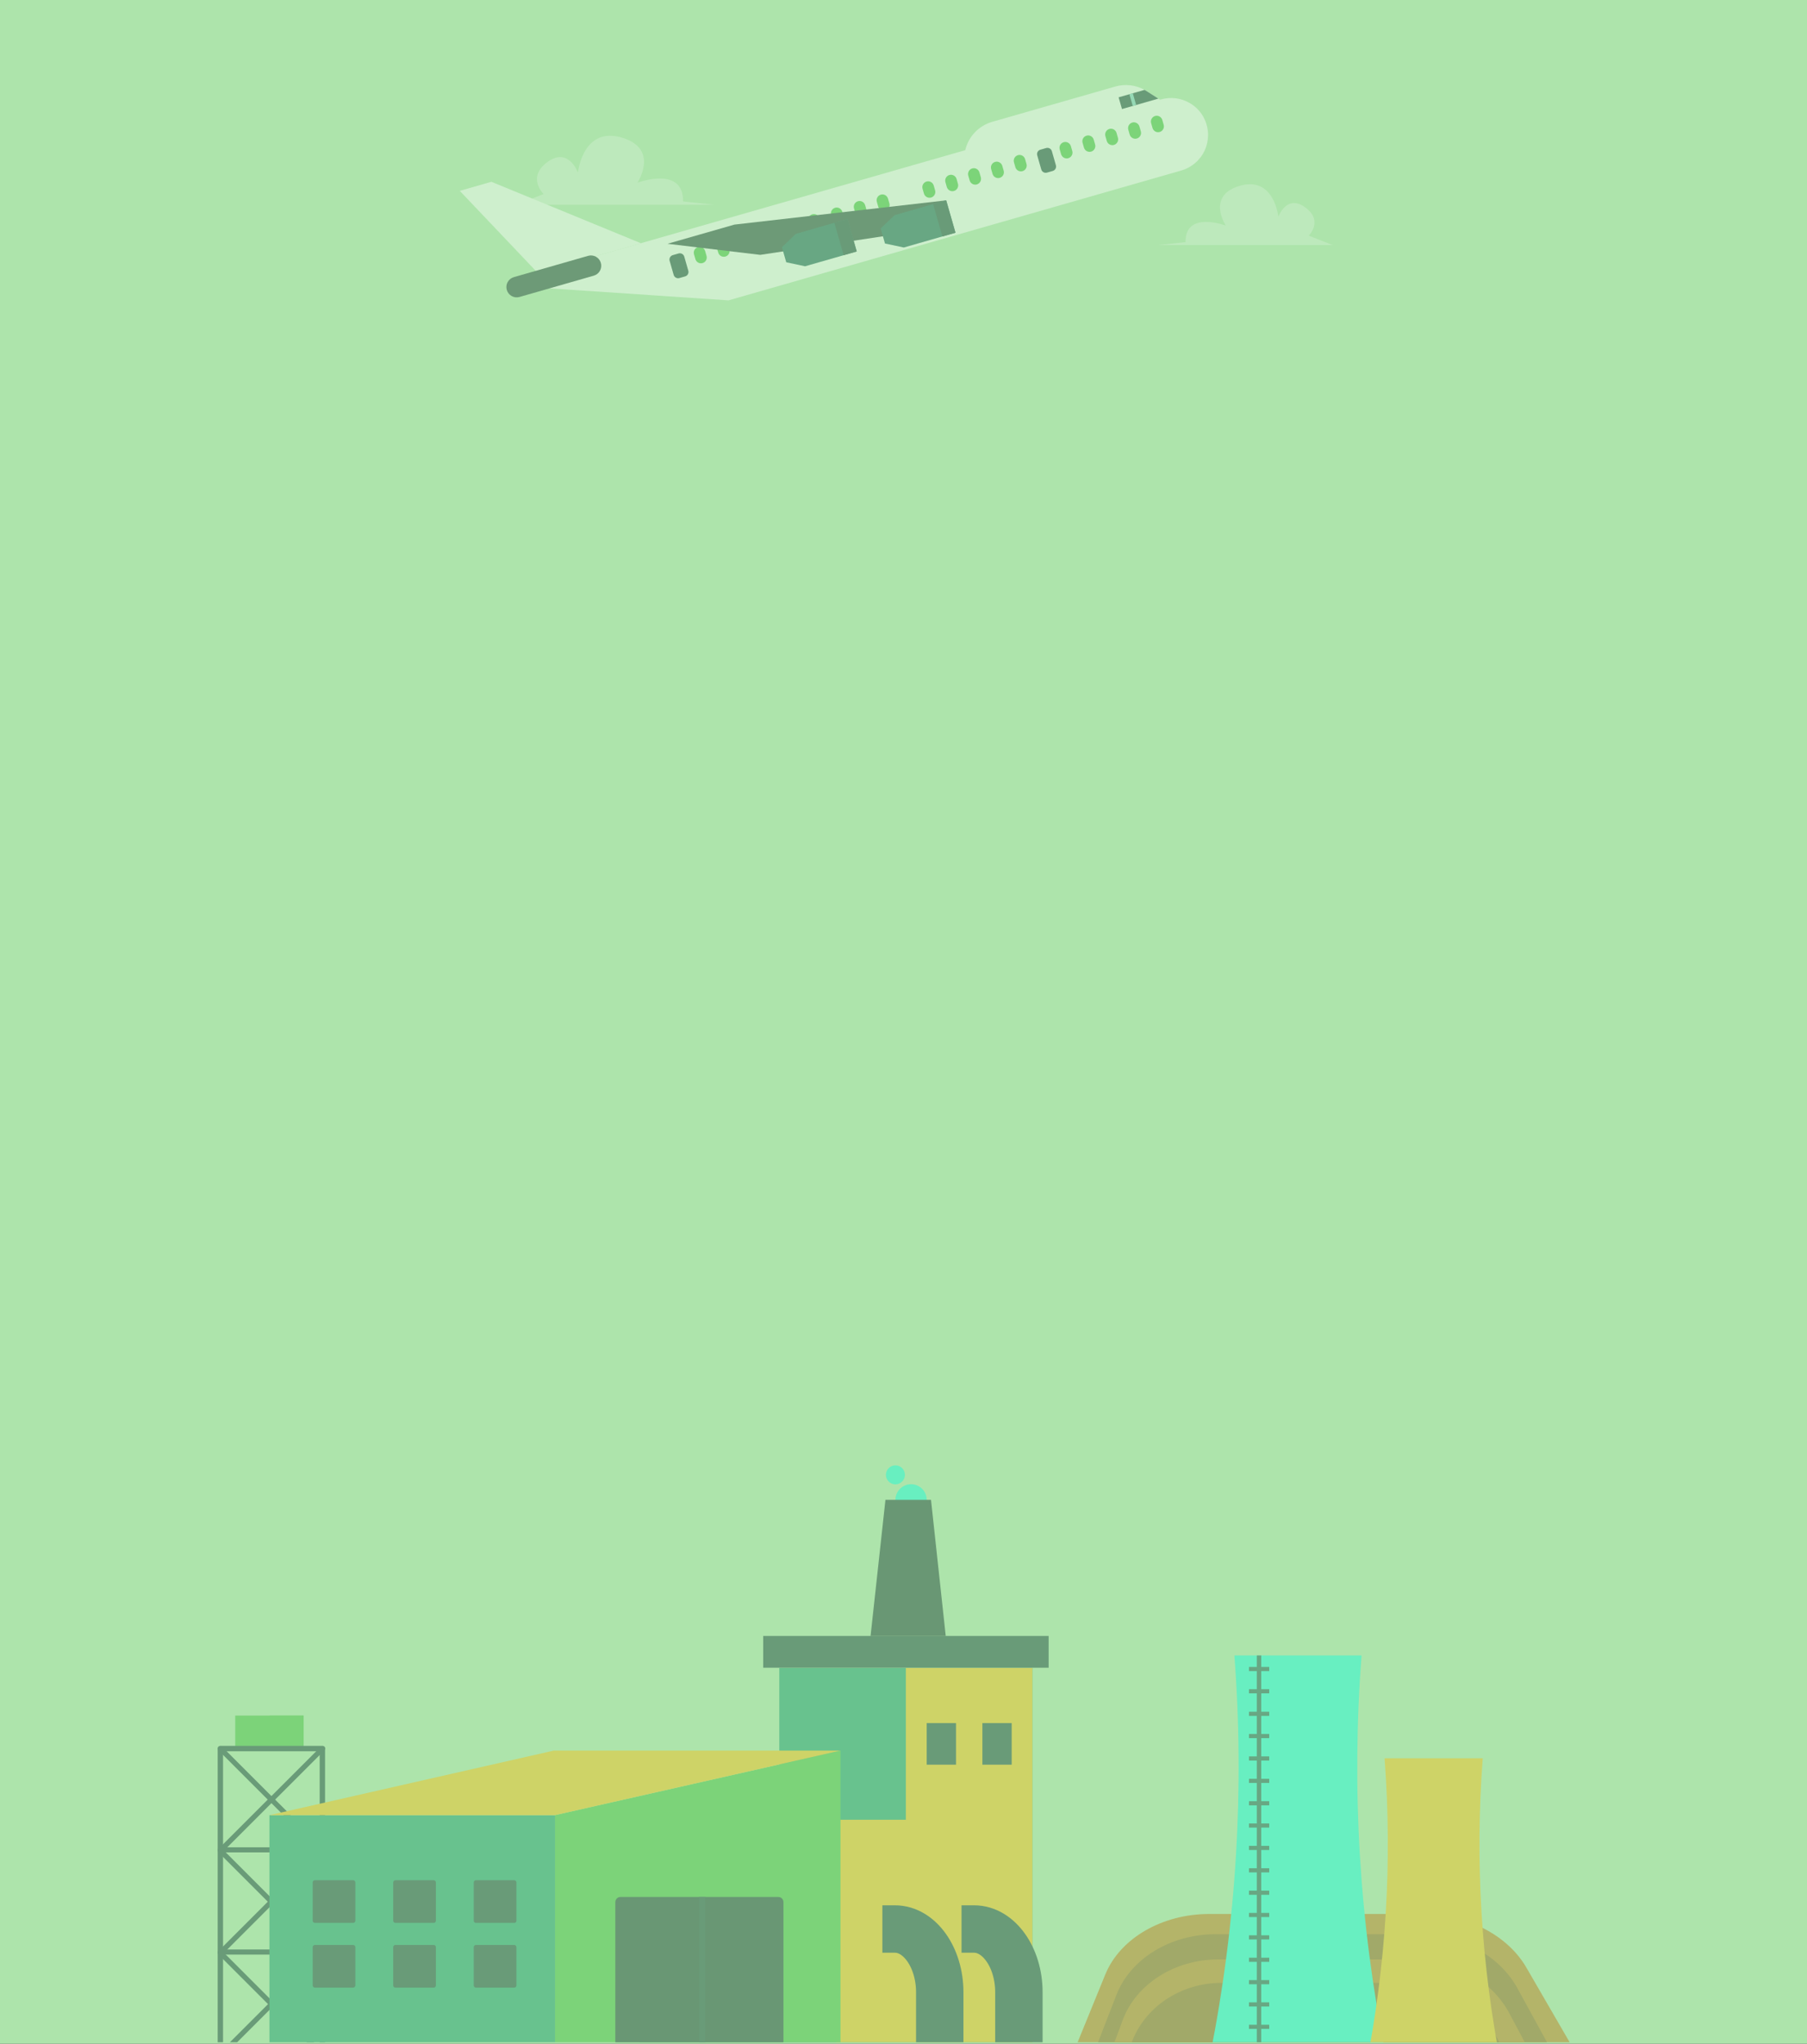 <svg width="375" height="424" viewBox="0 0 375 424" fill="none" xmlns="http://www.w3.org/2000/svg">
<rect x="0" y="0" width="375" height="424" fill="#333333" stroke="none"/>
<g clip-path="url(#clip0_481_41840)">
<rect width="375" height="424" fill="#ADE4AB"/>
<g opacity="0.4">
<g clip-path="url(#clip1_481_41840)">
<path d="M63.014 355.917H48.817V363.143H63.014V355.917Z" fill="#31B92E"/>
<path d="M63.015 355.917H55.916V363.143H62.983V355.917H63.015Z" fill="#31B92E"/>
<path d="M328.27 428.05H221.856L229.368 409.651C232.424 402.138 241.146 397.077 250.95 397.077H295.038C304.396 397.077 312.895 401.438 316.811 408.282L328.27 428.05Z" fill="#BD6B06"/>
<path d="M323.432 428.049H226.186L231.693 413.852C234.621 406.34 242.897 401.279 252.256 401.279H294.179C303.091 401.279 311.145 405.64 314.901 412.483L323.432 428.049Z" fill="#8E5005"/>
<path d="M318.753 428.049H229.655L232.997 419.073C235.799 411.56 243.82 406.499 252.829 406.499H293.255C301.818 406.499 309.617 410.86 313.246 417.704L318.753 428.049Z" fill="#BD6B06"/>
<path d="M313.309 428.049H233.316L234.78 423.943C237.454 416.43 244.966 411.369 253.497 411.369H291.696C299.781 411.369 307.166 415.73 310.572 422.574L313.309 428.049Z" fill="#8E5005"/>
<path d="M189.069 314.409C190.852 314.409 192.316 312.945 192.316 311.163C192.316 309.38 190.852 307.916 189.069 307.916C187.287 307.916 185.822 309.38 185.822 311.163C185.822 312.945 187.255 314.409 189.069 314.409Z" fill="#00FFDE"/>
<path d="M185.823 307.947C186.905 307.947 187.796 307.056 187.796 305.974C187.796 304.891 186.905 304 185.823 304C184.74 304 183.849 304.891 183.849 305.974C183.849 307.056 184.74 307.947 185.823 307.947Z" fill="#00FFDE"/>
<path d="M161.726 346.018V377.532H132.759V426.489H214.248V377.532V346.018H161.726Z" fill="#008E62"/>
<path d="M187.987 346.018V377.532H173.503V426.489H214.248V377.532V346.018H187.987Z" fill="#FFBA00"/>
<path d="M198.396 357.478H192.316V366.104H198.396V357.478Z" fill="#022D2B"/>
<path d="M209.951 357.478H203.871V366.104H209.951V357.478Z" fill="#022D2B"/>
<path d="M167.806 386.827H138.648V395.453H167.806V386.827Z" fill="#304860"/>
<path d="M167.806 401.979H138.648V410.605H167.806V401.979Z" fill="#304860"/>
<path d="M217.622 339.397H158.383V345.986H217.622V339.397Z" fill="#022D2B"/>
<path d="M183.117 400.196H185.727C190.852 400.196 195.022 406.117 195.022 413.311V426.457" stroke="#022D2B" stroke-width="9.838" stroke-miterlimit="10"/>
<path d="M199.542 400.196H202.152C207.277 400.196 211.447 406.117 211.447 413.311V426.457" stroke="#022D2B" stroke-width="9.838" stroke-miterlimit="10"/>
<path d="M196.263 339.397H180.666L183.753 311.162H193.207L196.263 339.397Z" fill="#022220"/>
<path d="M66.93 362.762H45.73V426.33H66.898V362.762H66.93Z" stroke="#022D2B" stroke-width="1.115" stroke-miterlimit="10" stroke-linecap="round" stroke-linejoin="round"/>
<path d="M66.93 362.762L56.33 373.362L45.73 362.762" stroke="#022D2B" stroke-width="1.062" stroke-miterlimit="10" stroke-linecap="round" stroke-linejoin="round"/>
<path d="M66.93 383.93L56.33 373.33L45.73 383.93L56.33 394.53L66.93 383.93Z" stroke="#022D2B" stroke-width="1.062" stroke-miterlimit="10" stroke-linecap="round" stroke-linejoin="round"/>
<path d="M66.93 405.13L56.33 394.53L45.73 405.13L56.33 415.73L66.93 405.13Z" stroke="#022D2B" stroke-width="1.062" stroke-miterlimit="10" stroke-linecap="round" stroke-linejoin="round"/>
<path d="M45.858 426.298L56.458 415.698L67.058 426.298" stroke="#022D2B" stroke-width="1.062" stroke-miterlimit="10" stroke-linecap="round" stroke-linejoin="round"/>
<path d="M45.73 383.771H66.898" stroke="#022D2B" stroke-width="1.062" stroke-miterlimit="10" stroke-linecap="round" stroke-linejoin="round"/>
<path d="M45.73 404.971H66.898" stroke="#022D2B" stroke-width="1.062" stroke-miterlimit="10" stroke-linecap="round" stroke-linejoin="round"/>
<path d="M174.426 363.176V426.712H115.155V376.577L174.426 363.176Z" fill="#31B92E"/>
<path d="M115.188 376.577H55.916V426.712H115.188V376.577Z" fill="#008E62"/>
<path d="M73.296 398.923H65.338C65.116 398.923 64.893 398.732 64.893 398.477V390.519C64.893 390.297 65.084 390.074 65.338 390.074H73.296C73.519 390.074 73.742 390.265 73.742 390.519V398.477C73.742 398.732 73.519 398.923 73.296 398.923Z" fill="#022D2B"/>
<path d="M90.008 398.923H82.05C81.827 398.923 81.604 398.732 81.604 398.477V390.519C81.604 390.297 81.795 390.074 82.05 390.074H90.008C90.231 390.074 90.454 390.265 90.454 390.519V398.477C90.454 398.732 90.263 398.923 90.008 398.923Z" fill="#022D2B"/>
<path d="M106.72 398.923H98.762C98.539 398.923 98.316 398.732 98.316 398.477V390.519C98.316 390.297 98.507 390.074 98.762 390.074H106.72C106.943 390.074 107.166 390.265 107.166 390.519V398.477C107.166 398.732 107.006 398.923 106.72 398.923Z" fill="#022D2B"/>
<path d="M73.296 412.356H65.338C65.116 412.356 64.893 412.165 64.893 411.91V403.952C64.893 403.729 65.084 403.506 65.338 403.506H73.296C73.519 403.506 73.742 403.697 73.742 403.952V411.91C73.742 412.133 73.519 412.356 73.296 412.356Z" fill="#022D2B"/>
<path d="M90.008 412.356H82.05C81.827 412.356 81.604 412.165 81.604 411.91V403.952C81.604 403.729 81.795 403.506 82.05 403.506H90.008C90.231 403.506 90.454 403.697 90.454 403.952V411.91C90.454 412.133 90.263 412.356 90.008 412.356Z" fill="#022D2B"/>
<path d="M106.72 412.356H98.762C98.539 412.356 98.316 412.165 98.316 411.91V403.952C98.316 403.729 98.507 403.506 98.762 403.506H106.72C106.943 403.506 107.166 403.697 107.166 403.952V411.91C107.166 412.133 107.006 412.356 106.72 412.356Z" fill="#022D2B"/>
<path d="M162.585 426.712H127.697V394.625C127.697 394.02 128.175 393.543 128.78 393.543H161.503C162.108 393.543 162.585 394.02 162.585 394.625V426.712Z" fill="#022220"/>
<path d="M174.427 363.176L115.156 376.577H55.916L114.933 363.176H174.427Z" fill="#FFBA00"/>
<path d="M146.35 393.543H145.109V426.712H146.35V393.543Z" fill="#022D2B"/>
<path d="M287.717 427.031H251.014L251.142 426.33C256.585 399.05 258.272 371.197 256.171 343.44H282.56C280.427 371.166 282.114 399.05 287.589 426.33L287.717 427.031Z" fill="#00FFE0"/>
<path d="M261.741 343.44H260.818V426.999H261.741V343.44Z" fill="#004C46"/>
<path d="M263.396 345.827H259.195V346.687H263.396V345.827Z" fill="#004C46"/>
<path d="M263.396 350.443H259.195V351.303H263.396V350.443Z" fill="#004C46"/>
<path d="M263.396 355.122H259.195V355.982H263.396V355.122Z" fill="#004C46"/>
<path d="M263.396 359.737H259.195V360.597H263.396V359.737Z" fill="#004C46"/>
<path d="M263.396 364.385H259.195V365.244H263.396V364.385Z" fill="#004C46"/>
<path d="M263.396 369.033H259.195V369.892H263.396V369.033Z" fill="#004C46"/>
<path d="M263.396 373.68H259.195V374.539H263.396V373.68Z" fill="#004C46"/>
<path d="M263.396 378.296H259.195V379.155H263.396V378.296Z" fill="#004C46"/>
<path d="M263.396 382.943H259.195V383.802H263.396V382.943Z" fill="#004C46"/>
<path d="M263.396 387.591H259.195V388.45H263.396V387.591Z" fill="#004C46"/>
<path d="M263.396 392.238H259.195V393.098H263.396V392.238Z" fill="#004C46"/>
<path d="M263.396 396.854H259.195V397.713H263.396V396.854Z" fill="#004C46"/>
<path d="M263.396 401.501H259.195V402.36H263.396V401.501Z" fill="#004C46"/>
<path d="M263.396 406.148H259.195V407.008H263.396V406.148Z" fill="#004C46"/>
<path d="M263.396 410.796H259.195V411.656H263.396V410.796Z" fill="#004C46"/>
<path d="M263.396 415.412H259.195V416.271H263.396V415.412Z" fill="#004C46"/>
<path d="M263.396 420.059H259.195V420.919H263.396V420.059Z" fill="#004C46"/>
<path d="M311.717 429.323H283.355L283.451 428.782C287.653 407.709 288.958 386.19 287.334 364.768H307.707C306.083 386.19 307.388 407.709 311.59 428.782L311.717 429.323Z" fill="#FFBA00"/>
</g>
<path opacity="0.5" d="M112.803 40.254C112.803 40.254 109.246 36.788 113.626 33.6C118.006 30.411 119.933 35.816 119.933 35.816C119.933 35.816 120.949 25.977 129.258 28.609C136.867 31.018 132.275 37.904 132.275 37.904C132.275 37.904 141.875 34.299 141.741 41.785L148.186 42.481H107.181L112.803 40.254Z" fill="white"/>
<path opacity="0.5" d="M271.589 48.885C271.589 48.885 274.738 45.83 270.862 43.017C266.987 40.205 265.293 44.974 265.293 44.974C265.293 44.974 264.405 36.295 257.059 38.617C250.341 40.741 254.395 46.807 254.395 46.807C254.395 46.807 245.919 43.629 246.041 50.231L240.351 50.842H276.556L271.589 48.885Z" fill="white"/>
<g clip-path="url(#clip2_481_41840)">
<path d="M111.58 56.597L200.309 31.155L200.35 31.014C200.693 29.656 201.387 28.412 202.361 27.405C203.335 26.399 204.556 25.665 205.902 25.278L231.451 17.952C232.46 17.663 233.517 17.575 234.56 17.694C235.603 17.813 236.613 18.137 237.531 18.646C237.679 18.72 237.823 18.804 237.96 18.897L240.404 20.454L240.486 20.512L240.746 20.681L240.926 20.629C241.894 20.352 242.907 20.268 243.907 20.382C244.907 20.497 245.875 20.808 246.755 21.297C248.178 22.071 249.313 23.285 249.991 24.757C250.458 25.762 250.702 26.856 250.707 27.964C250.711 29.072 250.476 30.168 250.016 31.177C249.557 32.185 248.884 33.083 248.045 33.806C247.206 34.53 246.22 35.064 245.155 35.37L151.183 62.316L112.475 59.719L111.58 56.597Z" fill="white"/>
<path d="M154.737 51.605L156.741 51.03C156.755 51.026 156.768 51.019 156.78 51.01C156.792 51.001 156.801 50.989 156.809 50.976C156.816 50.963 156.82 50.949 156.822 50.934C156.823 50.919 156.822 50.904 156.818 50.89L156.243 48.886C156.235 48.858 156.216 48.833 156.19 48.819C156.163 48.804 156.133 48.801 156.104 48.809L154.1 49.383C154.071 49.392 154.047 49.411 154.032 49.437C154.018 49.463 154.014 49.494 154.022 49.523L154.596 51.527C154.605 51.556 154.624 51.58 154.651 51.595C154.677 51.61 154.708 51.613 154.737 51.605Z" fill="#032D2B"/>
<path d="M101.974 37.713L95.414 39.594L111.584 56.612L133.021 50.465L101.974 37.713Z" fill="white"/>
<path d="M142.002 53.236C141.932 52.994 141.768 52.789 141.548 52.667C141.327 52.545 141.067 52.515 140.824 52.583L139.619 52.929C139.377 52.999 139.172 53.163 139.05 53.383C138.928 53.604 138.897 53.864 138.966 54.107L139.805 57.034C139.876 57.276 140.039 57.48 140.26 57.603C140.48 57.725 140.741 57.755 140.983 57.687L142.188 57.341C142.431 57.271 142.635 57.108 142.758 56.887C142.88 56.666 142.91 56.406 142.841 56.163L142.002 53.236Z" fill="#032D2B"/>
<path d="M218.289 31.361C218.218 31.119 218.055 30.914 217.834 30.792C217.613 30.669 217.353 30.639 217.11 30.708L215.906 31.054C215.785 31.087 215.672 31.145 215.574 31.222C215.475 31.3 215.393 31.396 215.333 31.506C215.272 31.616 215.234 31.736 215.22 31.861C215.206 31.985 215.217 32.112 215.253 32.232L216.092 35.158C216.162 35.401 216.325 35.606 216.546 35.728C216.767 35.85 217.027 35.88 217.27 35.812L218.475 35.466C218.717 35.396 218.922 35.232 219.044 35.012C219.167 34.791 219.197 34.531 219.128 34.288L218.289 31.361Z" fill="#032D2B"/>
<path d="M237.517 18.651C237.666 18.724 237.809 18.808 237.947 18.901L240.391 20.458L232.841 22.623L232.144 20.191L237.517 18.651Z" fill="#032D2B"/>
<path d="M235.085 19.347L234.38 19.549L235.077 21.981L235.782 21.778L235.085 19.347Z" fill="#70C9C2"/>
<path d="M122.055 53.074L106.639 57.495C106.093 57.651 105.633 58.018 105.357 58.514C105.082 59.01 105.016 59.595 105.172 60.141C105.329 60.686 105.695 61.147 106.191 61.422C106.688 61.697 107.273 61.764 107.818 61.607L123.22 57.191C123.766 57.037 124.228 56.672 124.505 56.176C124.782 55.681 124.851 55.096 124.696 54.55C124.542 54.004 124.177 53.542 123.681 53.265C123.186 52.988 122.601 52.92 122.055 53.074Z" fill="#0C2A27"/>
<path d="M146.336 52.09C146.248 51.783 146.042 51.524 145.763 51.37C145.484 51.215 145.156 51.177 144.849 51.265C144.543 51.353 144.284 51.559 144.129 51.838C143.974 52.117 143.937 52.446 144.025 52.752L144.312 53.755C144.4 54.062 144.606 54.321 144.885 54.475C145.164 54.63 145.493 54.667 145.799 54.579C146.106 54.492 146.365 54.285 146.52 54.007C146.674 53.728 146.712 53.399 146.624 53.092L146.336 52.09Z" fill="#31BC2E"/>
<path d="M155.823 49.37C155.735 49.063 155.529 48.804 155.25 48.65C154.971 48.495 154.643 48.458 154.336 48.546C154.03 48.633 153.771 48.84 153.616 49.118C153.461 49.397 153.424 49.726 153.512 50.033L153.799 51.035C153.887 51.342 154.093 51.601 154.372 51.755C154.651 51.91 154.98 51.947 155.286 51.86C155.593 51.772 155.852 51.566 156.007 51.287C156.161 51.008 156.199 50.679 156.111 50.373L155.823 49.37Z" fill="#262229"/>
<path d="M160.567 48.009C160.527 47.853 160.456 47.707 160.359 47.579C160.261 47.451 160.139 47.344 160 47.264C159.86 47.184 159.706 47.133 159.546 47.114C159.387 47.094 159.225 47.107 159.07 47.151C158.915 47.196 158.771 47.271 158.646 47.372C158.521 47.473 158.417 47.598 158.341 47.74C158.265 47.882 158.218 48.037 158.204 48.197C158.189 48.358 158.206 48.519 158.255 48.672L158.542 49.675C158.637 49.974 158.845 50.223 159.121 50.371C159.397 50.519 159.72 50.554 160.021 50.467C160.322 50.381 160.577 50.181 160.733 49.909C160.889 49.637 160.932 49.315 160.855 49.012L160.567 48.009Z" fill="#262229"/>
<path d="M165.31 46.649C165.222 46.342 165.016 46.083 164.736 45.928C164.456 45.773 164.127 45.735 163.82 45.823C163.512 45.911 163.253 46.118 163.098 46.397C162.943 46.677 162.905 47.007 162.993 47.314L163.281 48.316C163.369 48.624 163.575 48.883 163.855 49.038C164.135 49.193 164.464 49.231 164.771 49.143C165.079 49.055 165.338 48.848 165.493 48.569C165.648 48.289 165.686 47.959 165.598 47.652L165.31 46.649Z" fill="#262229"/>
<path d="M170.054 45.289C169.966 44.983 169.76 44.724 169.481 44.569C169.202 44.415 168.873 44.377 168.566 44.465C168.26 44.553 168.001 44.759 167.846 45.038C167.692 45.317 167.654 45.646 167.742 45.952L168.03 46.955C168.118 47.261 168.324 47.52 168.603 47.675C168.881 47.83 169.21 47.867 169.517 47.779C169.823 47.691 170.082 47.485 170.237 47.206C170.391 46.928 170.429 46.599 170.341 46.292L170.054 45.289Z" fill="#31BC2E"/>
<path d="M151.08 50.73C150.992 50.423 150.785 50.163 150.506 50.008C150.226 49.853 149.897 49.816 149.589 49.904C149.282 49.992 149.023 50.199 148.868 50.478C148.713 50.758 148.675 51.087 148.763 51.395L149.051 52.397C149.139 52.705 149.345 52.964 149.625 53.119C149.904 53.274 150.234 53.312 150.541 53.224C150.849 53.135 151.108 52.929 151.263 52.649C151.418 52.37 151.456 52.04 151.368 51.733L151.08 50.73Z" fill="#31BC2E"/>
<path d="M174.797 43.929C174.709 43.622 174.503 43.362 174.223 43.208C173.944 43.053 173.614 43.015 173.307 43.103C173 43.191 172.74 43.398 172.585 43.677C172.43 43.957 172.392 44.286 172.48 44.594L172.768 45.596C172.856 45.904 173.063 46.163 173.342 46.318C173.622 46.473 173.951 46.511 174.259 46.423C174.566 46.335 174.826 46.128 174.98 45.849C175.135 45.569 175.173 45.239 175.085 44.932L174.797 43.929Z" fill="#31BC2E"/>
<path d="M179.54 42.569C179.452 42.262 179.246 42.003 178.968 41.849C178.689 41.694 178.36 41.657 178.053 41.745C177.747 41.832 177.488 42.038 177.333 42.317C177.179 42.596 177.141 42.925 177.229 43.232L177.517 44.234C177.604 44.541 177.81 44.8 178.089 44.954C178.368 45.109 178.697 45.147 179.004 45.059C179.31 44.971 179.569 44.765 179.724 44.486C179.878 44.207 179.916 43.878 179.828 43.572L179.54 42.569Z" fill="#31BC2E"/>
<path d="M184.285 41.209C184.196 40.901 183.99 40.642 183.71 40.487C183.431 40.332 183.101 40.294 182.794 40.382C182.487 40.471 182.227 40.677 182.072 40.957C181.917 41.236 181.88 41.566 181.968 41.873L182.255 42.876C182.343 43.183 182.55 43.443 182.829 43.598C183.109 43.753 183.439 43.79 183.746 43.702C184.053 43.614 184.313 43.407 184.468 43.128C184.623 42.848 184.66 42.519 184.572 42.211L184.285 41.209Z" fill="#31BC2E"/>
<path d="M193.771 38.488C193.683 38.181 193.477 37.921 193.197 37.766C192.918 37.611 192.588 37.573 192.281 37.661C191.974 37.75 191.714 37.956 191.559 38.236C191.404 38.515 191.366 38.845 191.454 39.152L191.742 40.155C191.83 40.462 192.037 40.722 192.316 40.877C192.596 41.032 192.925 41.069 193.233 40.981C193.54 40.893 193.8 40.686 193.954 40.407C194.109 40.127 194.147 39.798 194.059 39.49L193.771 38.488Z" fill="#31BC2E"/>
<path d="M198.512 37.129C198.424 36.823 198.218 36.564 197.939 36.409C197.66 36.255 197.331 36.217 197.025 36.305C196.718 36.393 196.459 36.599 196.305 36.878C196.15 37.157 196.113 37.486 196.2 37.792L196.488 38.795C196.576 39.101 196.782 39.36 197.061 39.515C197.34 39.67 197.668 39.707 197.975 39.619C198.281 39.531 198.54 39.325 198.695 39.046C198.85 38.767 198.887 38.439 198.799 38.132L198.512 37.129Z" fill="#31BC2E"/>
<path d="M203.259 35.768C203.17 35.461 202.964 35.201 202.684 35.046C202.405 34.892 202.075 34.854 201.768 34.942C201.461 35.03 201.201 35.237 201.046 35.516C200.891 35.796 200.854 36.125 200.942 36.433L201.229 37.435C201.317 37.743 201.524 38.002 201.803 38.157C202.083 38.312 202.413 38.35 202.72 38.262C203.027 38.173 203.287 37.967 203.442 37.687C203.597 37.408 203.634 37.078 203.546 36.771L203.259 35.768Z" fill="#31BC2E"/>
<path d="M208.002 34.408C207.914 34.102 207.708 33.843 207.429 33.688C207.15 33.534 206.821 33.496 206.515 33.584C206.208 33.672 205.949 33.878 205.795 34.157C205.64 34.436 205.602 34.765 205.69 35.071L205.978 36.074C206.066 36.38 206.272 36.639 206.551 36.794C206.83 36.949 207.158 36.986 207.465 36.898C207.771 36.81 208.03 36.604 208.185 36.325C208.34 36.047 208.377 35.718 208.289 35.411L208.002 34.408Z" fill="#31BC2E"/>
<path d="M212.746 33.048C212.706 32.892 212.635 32.746 212.537 32.618C212.44 32.49 212.318 32.382 212.178 32.302C212.039 32.222 211.884 32.171 211.725 32.152C211.565 32.133 211.403 32.145 211.248 32.19C211.094 32.234 210.95 32.309 210.824 32.41C210.699 32.511 210.596 32.636 210.52 32.778C210.444 32.92 210.397 33.075 210.382 33.236C210.367 33.396 210.385 33.557 210.433 33.711L210.721 34.713C210.816 35.012 211.023 35.262 211.299 35.41C211.575 35.558 211.898 35.592 212.199 35.506C212.5 35.419 212.756 35.219 212.912 34.947C213.067 34.675 213.111 34.354 213.033 34.05L212.746 33.048Z" fill="#31BC2E"/>
<path d="M222.236 30.326C222.148 30.019 221.942 29.759 221.662 29.604C221.383 29.449 221.053 29.412 220.746 29.5C220.438 29.588 220.179 29.794 220.024 30.074C219.869 30.354 219.831 30.683 219.919 30.991L220.207 31.993C220.295 32.3 220.502 32.56 220.781 32.715C221.061 32.87 221.39 32.908 221.698 32.819C222.005 32.731 222.264 32.525 222.419 32.245C222.574 31.966 222.612 31.636 222.524 31.329L222.236 30.326Z" fill="#31BC2E"/>
<path d="M226.976 28.967C226.888 28.66 226.682 28.401 226.403 28.247C226.124 28.092 225.795 28.055 225.489 28.142C225.182 28.23 224.923 28.436 224.769 28.715C224.614 28.994 224.576 29.323 224.664 29.63L224.952 30.632C225.04 30.939 225.246 31.198 225.525 31.352C225.804 31.507 226.132 31.544 226.439 31.456C226.745 31.369 227.004 31.163 227.159 30.884C227.314 30.605 227.351 30.276 227.263 29.97L226.976 28.967Z" fill="#31BC2E"/>
<path d="M231.72 27.607C231.68 27.451 231.609 27.305 231.512 27.177C231.414 27.049 231.292 26.942 231.152 26.862C231.013 26.782 230.859 26.731 230.699 26.711C230.539 26.692 230.377 26.705 230.223 26.749C230.068 26.794 229.924 26.868 229.799 26.969C229.673 27.07 229.57 27.196 229.494 27.337C229.418 27.479 229.371 27.635 229.356 27.795C229.341 27.955 229.359 28.117 229.408 28.27L229.695 29.273C229.79 29.571 229.997 29.821 230.273 29.969C230.549 30.117 230.872 30.151 231.173 30.065C231.475 29.979 231.73 29.778 231.886 29.507C232.041 29.235 232.085 28.913 232.007 28.61L231.72 27.607Z" fill="#31BC2E"/>
<path d="M236.463 26.247C236.375 25.94 236.169 25.681 235.89 25.527C235.611 25.372 235.282 25.335 234.976 25.422C234.669 25.51 234.41 25.716 234.256 25.995C234.101 26.274 234.063 26.603 234.151 26.91L234.439 27.912C234.527 28.219 234.733 28.478 235.012 28.632C235.291 28.787 235.619 28.824 235.926 28.737C236.232 28.649 236.491 28.443 236.646 28.164C236.801 27.885 236.838 27.556 236.75 27.25L236.463 26.247Z" fill="#31BC2E"/>
<path d="M241.207 24.887C241.119 24.579 240.912 24.32 240.633 24.165C240.353 24.01 240.023 23.972 239.716 24.06C239.409 24.148 239.149 24.355 238.994 24.635C238.839 24.914 238.802 25.244 238.89 25.551L239.177 26.554C239.266 26.861 239.472 27.121 239.752 27.276C240.031 27.43 240.361 27.468 240.668 27.38C240.975 27.292 241.235 27.085 241.39 26.806C241.545 26.526 241.582 26.197 241.494 25.889L241.207 24.887Z" fill="#31BC2E"/>
<path d="M185.484 48.679L157.769 52.873L138.527 50.576L152.412 46.595L196.359 41.563L185.484 48.679Z" fill="#0C2A27"/>
<path d="M175.865 45.443L177.793 52.167L167.075 55.241L163.166 54.413L162.271 51.29L165.146 48.516L175.865 45.443Z" fill="#004C47"/>
<path d="M175.865 45.442L173.148 46.221L175.076 52.946L177.794 52.167L175.865 45.442Z" fill="#032D2B"/>
<path d="M196.359 41.564L198.284 48.275L187.565 51.348L183.656 50.519L182.761 47.397L185.641 44.638L196.359 41.564Z" fill="#004C47"/>
<path d="M196.359 41.563L193.642 42.343L195.571 49.068L198.288 48.289L196.359 41.563Z" fill="#032D2B"/>
</g>
</g>
</g>
<defs>
<clipPath id="clip0_481_41840">
<rect width="375" height="424" fill="white"/>
</clipPath>
<clipPath id="clip1_481_41840">
<rect width="374" height="178.689" fill="white" transform="translate(0 245)"/>
</clipPath>
<clipPath id="clip2_481_41840">
<rect width="152.772" height="43.663" fill="white" transform="translate(95.414 39.594) rotate(-16)"/>
</clipPath>
</defs>
</svg>
